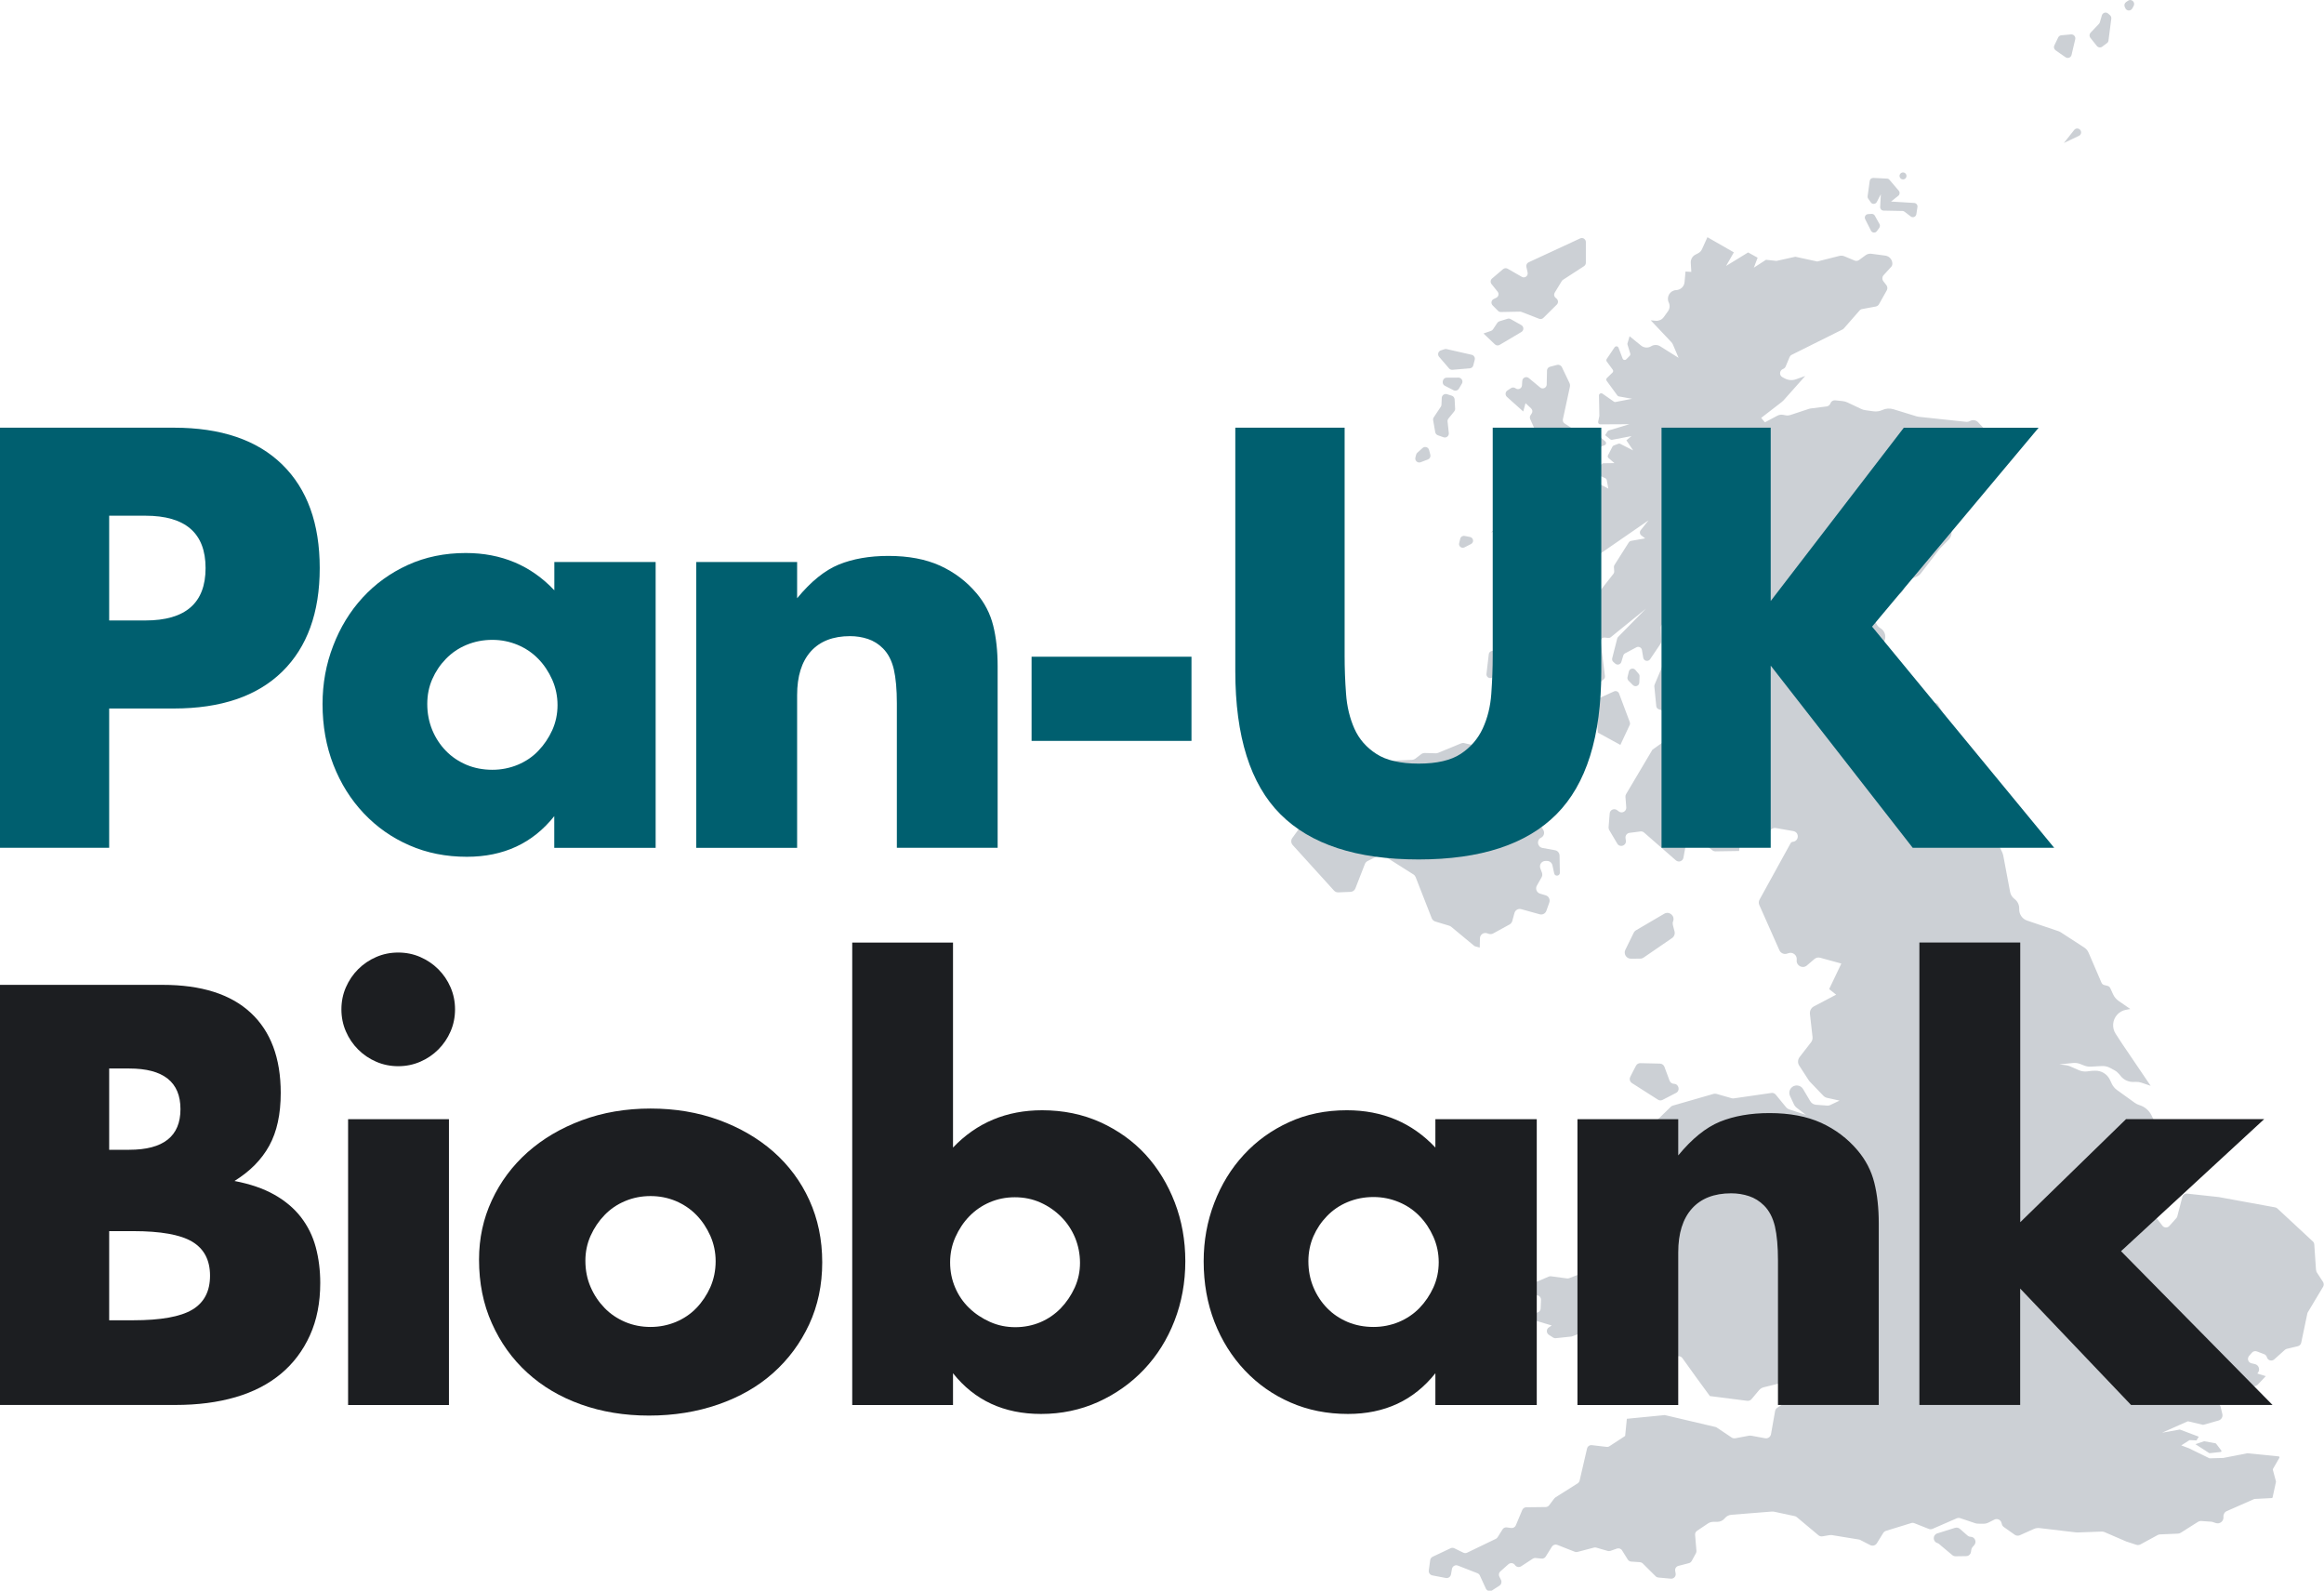 <?xml version="1.0" encoding="utf-8"?>
<!-- Generator: Adobe Illustrator 23.0.6, SVG Export Plug-In . SVG Version: 6.00 Build 0)  -->
<svg version="1.1" id="Layer_1" xmlns="http://www.w3.org/2000/svg" xmlns:xlink="http://www.w3.org/1999/xlink" x="0px" y="0px"
	 viewBox="0 0 312.92 214.12" style="enable-background:new 0 0 312.92 214.12;" xml:space="preserve">
<style type="text/css">
	.st0{fill:#CCD0D5;}
	.st1{fill:#005F6F;}
	.st2{fill:#1C1E21;}
</style>
<path class="st0" d="M209.97,65.42l-1.01-0.14c-0.31-0.04-0.59,0.19-0.61,0.5l-0.05,0.84L209.97,65.42z M206.13,91.28l-0.57-4.13
	c-0.04-0.29-0.32-0.49-0.61-0.42l-4.1,0.9c-0.21,0.05-0.37,0.22-0.39,0.43l-0.31,2.65c-0.04,0.38,0.33,0.67,0.69,0.53l1.53-0.62
	c0.39-0.16,0.79,0.2,0.68,0.6l-0.25,0.9c-0.11,0.4,0.28,0.75,0.67,0.61l2.35-0.91C206.04,91.73,206.17,91.51,206.13,91.28z
	 M209.64,49.12l-0.94,0.25c-0.23,0.06-0.4,0.27-0.4,0.51l-0.04,1.88c-0.01,0.45-0.54,0.69-0.88,0.4l-1.53-1.27
	c-0.34-0.28-0.85-0.06-0.88,0.38l-0.04,0.61c-0.03,0.43-0.52,0.65-0.86,0.39l0,0c-0.18-0.14-0.44-0.15-0.63-0.02l-0.48,0.32
	c-0.29,0.2-0.32,0.61-0.06,0.85l2.2,1.97l0.31-1.12l0.75,0.7c0.19,0.18,0.23,0.47,0.08,0.69l-0.16,0.24
	c-0.1,0.15-0.12,0.35-0.04,0.52l1.49,3.32c0.08,0.19,0.27,0.31,0.47,0.32l2.75,0.11c0.47,0.02,0.83,0.42,0.8,0.88l-0.06,1.21
	c-0.03,0.5,0.38,0.9,0.88,0.88l0.11-0.01c0.19-0.01,0.36-0.12,0.45-0.28l1.14-2.09c0.03-0.06,0.09-0.11,0.16-0.14l1.83-0.69
	c0.21-0.08,0.26-0.36,0.09-0.51l-0.61-0.53c-0.06-0.05-0.13-0.07-0.2-0.07l-1.55,0.05c-0.17,0.01-0.34-0.04-0.49-0.14l-2.63-1.73
	c-0.19-0.12-0.28-0.35-0.23-0.56l0.94-4.36c0.04-0.18,0.02-0.37-0.06-0.54l-1.04-2.17C210.15,49.17,209.89,49.05,209.64,49.12z
	 M212.54,74.92l-1.58-0.44c-0.11-0.03-0.2-0.09-0.27-0.18l-1.99-2.65c-0.14-0.19-0.4-0.26-0.62-0.16L206,72.46
	c-0.36,0.17-0.4,0.68-0.05,0.89l2.32,1.44c0.36,0.23,0.3,0.77-0.11,0.91l-0.98,0.32c-0.3,0.1-0.43,0.44-0.29,0.72l0,0
	c0.13,0.25,0.03,0.56-0.22,0.69l-0.32,0.16c-0.5,0.24-0.3,0.99,0.26,0.96l3.29-0.22c0.27-0.02,0.51,0.18,0.54,0.45l0.05,0.43
	l2.79-1.4c0.22-0.11,0.33-0.37,0.25-0.61l-0.63-1.95C212.83,75.09,212.7,74.97,212.54,74.92z M205.96,63l0.49,1.22
	c0.12,0.31,0.5,0.44,0.79,0.26l0.33-0.21c0.21-0.13,0.3-0.4,0.22-0.64l-0.36-1c-0.08-0.21-0.28-0.36-0.5-0.36l-0.47-0.01
	C206.08,62.25,205.82,62.64,205.96,63z M209.65,87.65l1.82-2.67c0.31-0.45-0.23-1.01-0.69-0.71l-3.95,2.52
	c-0.19,0.12-0.27,0.34-0.22,0.56l0.46,1.7c0.1,0.37,0.55,0.5,0.83,0.24l1.67-1.54C209.6,87.71,209.62,87.68,209.65,87.65z
	 M200.75,71.67l1.25-0.32c0.62-0.16,1.14-0.58,1.42-1.16l0.62-1.28L200.75,71.67z M205.67,82.09l-1.41,2.75l1.38-0.97
	c0.15-0.11,0.24-0.29,0.21-0.48L205.67,82.09z M280.08,17.47c-0.22-0.24-0.6-0.23-0.8,0.03l-1.39,1.75l2.02-0.96
	C280.23,18.15,280.32,17.73,280.08,17.47L280.08,17.47z M283.9,5.46l0.38-2.95c0.02-0.17-0.04-0.34-0.17-0.46l-0.25-0.22
	c-0.29-0.26-0.74-0.13-0.85,0.24L282.74,3c-0.02,0.08-0.07,0.15-0.12,0.21l-1.13,1.19c-0.18,0.19-0.19,0.49-0.03,0.69l0.88,1.1
	c0.18,0.22,0.5,0.26,0.72,0.09l0.64-0.48C283.81,5.73,283.88,5.6,283.9,5.46z M286.53,0.1l-0.26,0.18
	c-0.21,0.14-0.28,0.42-0.18,0.65l0.08,0.17c0.18,0.4,0.73,0.42,0.94,0.03l0.19-0.35C287.54,0.29,286.98-0.22,286.53,0.1z
	 M253.07,30.16l-0.63-1.13c-0.09-0.16-0.26-0.25-0.44-0.24l-0.47,0.03c-0.33,0.02-0.54,0.38-0.39,0.68l0.78,1.55
	c0.16,0.31,0.59,0.35,0.8,0.06l0.32-0.44C253.14,30.51,253.16,30.32,253.07,30.16z M253.25,26.14l-0.09,1.72
	c-0.01,0.26,0.19,0.49,0.46,0.49l2.55,0.05c0.1,0,0.2,0.04,0.27,0.1l0.84,0.64c0.28,0.22,0.69,0.05,0.75-0.3l0.15-0.98
	c0.04-0.27-0.16-0.52-0.43-0.54l-3.13-0.19l0.98-0.78c0.21-0.16,0.24-0.47,0.07-0.67l-1.26-1.48c-0.08-0.1-0.2-0.16-0.33-0.16
	l-1.84-0.09c-0.24-0.01-0.46,0.16-0.49,0.41l-0.28,2.05c-0.02,0.12,0.01,0.23,0.08,0.33l0.35,0.5c0.2,0.29,0.63,0.26,0.8-0.04
	L253.25,26.14z M278.85,4.63l-1.3,0.12c-0.18,0.02-0.34,0.13-0.42,0.29l-0.52,1.08c-0.11,0.23-0.04,0.5,0.17,0.65
	c0.36,0.25,0.91,0.65,1.35,0.94c0.3,0.2,0.72,0.04,0.8-0.32l0.5-2.13C279.5,4.92,279.21,4.6,278.85,4.63z M256.24,23.21
	L256.24,23.21c-0.39,0-0.61,0.44-0.38,0.75l0,0c0.23,0.3,0.7,0.23,0.82-0.13l0,0C256.78,23.53,256.56,23.22,256.24,23.21z
	 M208.13,120.52l-0.77-0.23c-0.45-0.14-0.66-0.66-0.43-1.07l0.64-1.13c0.11-0.19,0.12-0.41,0.05-0.62l-0.22-0.59
	c-0.18-0.48,0.18-0.99,0.69-0.99l0.22,0c0.34,0,0.64,0.24,0.72,0.58l0.24,1.1c0.1,0.45,0.76,0.37,0.76-0.09l-0.04-2.32
	c-0.01-0.35-0.26-0.65-0.6-0.71l-1.7-0.31c-0.7-0.13-0.83-1.07-0.19-1.38l0,0c0.38-0.19,0.52-0.66,0.31-1.03l-3.52-6.07
	c-0.07-0.12-0.1-0.25-0.1-0.38l0.03-2.21c0-0.25-0.12-0.49-0.33-0.63l-1.87-1.22c-0.07-0.05-0.15-0.08-0.23-0.1l-4.62-1.09
	c-0.15-0.04-0.31-0.02-0.45,0.04l-3.08,1.27c-0.1,0.04-0.2,0.06-0.3,0.06l-1.5-0.04c-0.17,0-0.33,0.05-0.47,0.15l-0.81,0.62
	c-0.12,0.09-0.26,0.14-0.42,0.15l-2.77,0.12c-0.15,0.01-0.29,0.06-0.41,0.15l-1.51,1.13c-0.06,0.05-0.13,0.08-0.21,0.11l-1.99,0.66
	c-0.18,0.06-0.33,0.18-0.42,0.35l-1,1.85c-0.13,0.24-0.38,0.39-0.65,0.39l-2.6-0.01c-0.24,0-0.46,0.11-0.6,0.3l-3.98,5.48
	c-0.2,0.28-0.18,0.67,0.05,0.93l5.57,6.14c0.15,0.16,0.36,0.25,0.58,0.24l1.65-0.07c0.29-0.01,0.55-0.2,0.65-0.47l1.28-3.28
	c0.07-0.17,0.19-0.31,0.35-0.39l1.48-0.75c0.23-0.12,0.51-0.1,0.73,0.03l3.98,2.52c0.13,0.08,0.23,0.21,0.29,0.35l2.17,5.54
	c0.08,0.21,0.26,0.37,0.47,0.44l1.89,0.57c0.09,0.03,0.18,0.08,0.26,0.14l3.04,2.52c0.08,0.07,0.17,0.12,0.28,0.14l0.52,0.14
	l0.03-1.25c0.01-0.5,0.51-0.84,0.98-0.67l0.2,0.07c0.2,0.07,0.42,0.05,0.6-0.05l2.21-1.21c0.17-0.1,0.3-0.26,0.36-0.45l0.3-1.1
	c0.11-0.39,0.51-0.62,0.91-0.51l2.49,0.69c0.37,0.1,0.76-0.1,0.89-0.46l0.4-1.12C208.75,121.07,208.53,120.64,208.13,120.52z
	 M296.83,194.01c-0.02,0-0.04,0-0.07,0l-1.15,0.39l1.84,1.19c0.02,0.02,0.05,0.02,0.08,0.02l1.47-0.16c0.1-0.01,0.15-0.13,0.09-0.2
	l-0.7-0.92c-0.02-0.02-0.05-0.04-0.08-0.05L296.83,194.01z M214.91,94.52l0.23,4.09l3.04,1.66l1.25-2.67
	c0.06-0.12,0.06-0.26,0.02-0.39L218,93.35c-0.1-0.27-0.42-0.4-0.68-0.28l-2.11,0.96C215.02,94.12,214.9,94.31,214.91,94.52z
	 M311.84,170.89l-0.23-3.38c-0.01-0.15-0.08-0.3-0.19-0.4l-4.78-4.44c-0.09-0.08-0.19-0.13-0.31-0.15l-7.5-1.37
	c-0.01,0-0.03,0-0.04-0.01l-4.3-0.47c-0.29-0.03-0.57,0.16-0.64,0.44l-0.68,2.61c-0.02,0.09-0.07,0.18-0.13,0.25l-0.95,1.06
	c-0.25,0.28-0.69,0.26-0.92-0.03l-1.69-2.2c-0.07-0.09-0.16-0.16-0.26-0.2l-1.68-0.63c-0.45-0.17-0.53-0.77-0.13-1.05l4.24-2.93
	c0.14-0.1,0.23-0.24,0.25-0.41l0.3-2.21c0.02-0.12,0-0.24-0.06-0.35l-2.45-4.89c-0.33-0.67-0.93-1.17-1.64-1.38l0,0
	c-0.22-0.07-0.43-0.17-0.62-0.31l-2.39-1.72c-0.29-0.21-0.52-0.49-0.68-0.81l-0.27-0.57c-0.37-0.77-1.16-1.25-2.02-1.21l-0.29,0.01
	c-0.06,0-0.11,0.01-0.17,0.01l-0.57,0.07c-0.38,0.05-0.77-0.01-1.12-0.16l-1.16-0.51c-0.18-0.08-0.37-0.13-0.57-0.16l-0.9-0.12
	l1.83-0.18c0.33-0.03,0.66,0.01,0.97,0.13l0.56,0.22c0.28,0.11,0.58,0.16,0.89,0.14l1.45-0.08c0.39-0.02,0.78,0.06,1.13,0.25
	l0.59,0.32c0.25,0.13,0.46,0.32,0.64,0.53l0.2,0.25c0.42,0.52,1.05,0.81,1.72,0.79l0.32-0.01c0.26-0.01,0.51,0.03,0.75,0.11
	l1.24,0.42l-3.81-5.62l-0.9-1.38c-0.53-0.81-0.44-1.87,0.21-2.58l0,0c0.31-0.34,0.72-0.57,1.17-0.65l0.59-0.11l-1.58-1.09
	c-0.31-0.22-0.56-0.51-0.72-0.85l-0.4-0.87c-0.07-0.15-0.2-0.26-0.36-0.3l-0.46-0.12c-0.16-0.04-0.3-0.16-0.36-0.31l-1.74-4.04
	c-0.12-0.29-0.33-0.53-0.59-0.7l-3.13-2.03c-0.11-0.07-0.23-0.13-0.35-0.17l-4.2-1.42c-0.66-0.22-1.09-0.85-1.07-1.55l0-0.04
	c0.02-0.52-0.22-1.01-0.63-1.32l0,0c-0.32-0.24-0.53-0.58-0.6-0.97l-0.91-4.84c-0.03-0.17-0.09-0.34-0.16-0.5l-1.34-2.77
	c-0.11-0.23-0.18-0.49-0.19-0.75l-0.37-6.7c0-0.06-0.02-0.12-0.05-0.17l-1.25-2.31c-0.06-0.11-0.17-0.19-0.3-0.21l-1.11-0.15
	c-0.12-0.02-0.23-0.09-0.3-0.2l-3.71-6.59c-0.05-0.08-0.12-0.15-0.22-0.18l-2.21-0.77c-0.24-0.08-0.46-0.22-0.64-0.4l-1.54-1.49
	c-0.1-0.09-0.21-0.17-0.32-0.23l-2.54-1.31c-0.42-0.21-0.92-0.2-1.32,0.04l-0.82,0.49c-0.05,0.03-0.11,0.06-0.16,0.08L249,92.05
	c-0.45,0.19-0.96,0.19-1.41-0.01l-2.79-1.25c-0.22-0.1-0.47-0.15-0.71-0.15l-1.12,0c-0.23,0-0.47-0.05-0.68-0.14l-2.24-0.95
	c-0.33-0.14-0.6-0.41-0.73-0.75l-0.48-1.21l1.56,1c0.14,0.09,0.29,0.15,0.45,0.19l3.29,0.7c0.16,0.03,0.33,0.04,0.49,0.01l2.38-0.37
	c0.4-0.06,0.75-0.3,0.96-0.65l0.49-0.82c0.29-0.48,0.84-0.74,1.39-0.64l1.87,0.32c0.28,0.05,0.57,0.01,0.83-0.12l0.55-0.27
	c0.96-0.48,1.01-1.83,0.09-2.38l0,0c-0.41-0.25-0.67-0.69-0.67-1.17l0-0.22c0-0.39-0.16-0.76-0.45-1.02l-0.09-0.08
	c-0.36-0.32-0.86-0.43-1.32-0.28l-2.66,0.85c-0.56,0.18-1.18-0.03-1.52-0.51l0-0.01l3.05-1.49c0.26-0.13,0.56-0.17,0.85-0.11
	l2.82,0.54c0.32,0.06,0.65,0,0.94-0.16l1.61-0.94c0.27-0.16,0.48-0.41,0.59-0.7l0.19-0.52c0.13-0.35,0.39-0.63,0.74-0.78l0.82-0.35
	c0.21-0.09,0.4-0.24,0.54-0.42l2.49-3.24c0.03-0.04,0.07-0.09,0.11-0.13l1.15-1.17c0.26-0.26,0.4-0.62,0.39-0.99l-0.01-0.2
	c-0.01-0.31,0.09-0.62,0.29-0.87l1.28-1.64c0.2-0.25,0.24-0.6,0.12-0.89l-0.05-0.11c-0.11-0.25-0.09-0.54,0.04-0.78l1.59-2.82
	c0.08-0.14,0.19-0.25,0.33-0.33l2.33-1.37c0.24-0.14,0.4-0.38,0.43-0.65l0.2-1.48c0.04-0.26-0.05-0.53-0.23-0.73l-2.74-2.95
	c-0.28-0.3-0.74-0.37-1.1-0.17l0,0c-0.16,0.09-0.35,0.13-0.54,0.11l-6.3-0.67c-0.13-0.01-0.27-0.04-0.4-0.08l-3.06-0.94
	c-0.5-0.15-1.03-0.12-1.5,0.1l0,0c-0.37,0.17-0.77,0.23-1.17,0.18l-1.09-0.15c-0.22-0.03-0.43-0.09-0.63-0.19l-1.79-0.85
	c-0.22-0.1-0.45-0.17-0.69-0.19l-0.98-0.1c-0.26-0.03-0.51,0.12-0.62,0.36l-0.04,0.1c-0.09,0.19-0.27,0.33-0.48,0.36l-2.12,0.27
	c-0.12,0.01-0.23,0.04-0.34,0.08l-2.45,0.81c-0.19,0.06-0.39,0.08-0.59,0.04l-0.39-0.07c-0.27-0.05-0.54,0-0.78,0.13l-1.65,0.88
	l-0.5-0.6l2.77-2.14c0.09-0.07,0.17-0.15,0.25-0.23l2.91-3.27l-1.26,0.45c-0.48,0.17-1.01,0.13-1.46-0.1l-0.34-0.18
	c-0.47-0.24-0.43-0.92,0.07-1.11l0,0c0.16-0.06,0.28-0.18,0.35-0.33l0.53-1.27c0.06-0.14,0.16-0.25,0.29-0.31l6.84-3.41
	c0.07-0.04,0.14-0.09,0.19-0.15l2.1-2.4c0.09-0.11,0.22-0.18,0.36-0.2l1.83-0.34c0.18-0.03,0.34-0.15,0.43-0.31l1.05-1.87
	c0.12-0.22,0.1-0.49-0.05-0.69l-0.42-0.54c-0.18-0.24-0.17-0.58,0.03-0.8l1.03-1.13c0.1-0.11,0.16-0.26,0.16-0.42l0,0
	c0-0.55-0.4-1.01-0.94-1.09l-1.88-0.25c-0.28-0.04-0.56,0.03-0.79,0.2L250.32,35c-0.18,0.13-0.41,0.16-0.61,0.07l-1.36-0.57
	c-0.22-0.09-0.46-0.11-0.69-0.05l-2.97,0.75l-2.95-0.64l-2.54,0.56l-1.41-0.15l-1.64,1.06l0.51-1.34l-1.28-0.71l-2.97,1.82
	l1.05-1.83l-3.56-2.04l-0.73,1.61c-0.11,0.24-0.29,0.43-0.52,0.55l-0.37,0.19c-0.41,0.21-0.65,0.65-0.62,1.1l0.07,1.22l-0.78-0.05
	l-0.13,1.43c-0.05,0.58-0.52,1.03-1.1,1.07l-0.04,0c-0.82,0.05-1.34,0.91-0.99,1.66l0.01,0.02c0.18,0.39,0.13,0.84-0.12,1.18
	l-0.57,0.79c-0.24,0.33-0.64,0.51-1.04,0.48l-0.7-0.06l2.77,2.93c0.09,0.1,0.17,0.22,0.22,0.34l0.76,1.78l-2.47-1.55
	c-0.38-0.24-0.85-0.24-1.23-0.01l0,0c-0.42,0.26-0.96,0.22-1.35-0.09l-1.55-1.26l-0.28,0.95c-0.02,0.06-0.02,0.12,0,0.17l0.37,1.21
	c0.03,0.11,0,0.22-0.07,0.3l-0.47,0.48c-0.15,0.15-0.42,0.1-0.49-0.11l-0.55-1.45c-0.09-0.23-0.39-0.26-0.53-0.06l-1.06,1.57
	c-0.07,0.11-0.07,0.24,0.01,0.35l0.8,1.09c0.09,0.12,0.08,0.29-0.03,0.39l-0.75,0.73c-0.11,0.1-0.12,0.27-0.03,0.39l1.44,1.97
	c0.05,0.06,0.11,0.1,0.19,0.12l1.79,0.32l-2.23,0.43c-0.08,0.02-0.16,0-0.23-0.05l-1.53-1.07c-0.2-0.14-0.48,0.01-0.47,0.25
	l0.05,2.73c0,0.02,0,0.05-0.01,0.07l-0.15,0.72c-0.04,0.19,0.1,0.36,0.29,0.36l3.92-0.02l-2.78,0.84c-0.07,0.02-0.13,0.07-0.17,0.13
	l-0.32,0.51l0.69,0.56c0.07,0.06,0.16,0.08,0.25,0.06l2.61-0.5l-0.69,0.57l0.91,1.36l-1.75-0.89c-0.08-0.04-0.16-0.04-0.24-0.01
	l-0.63,0.24c-0.07,0.03-0.12,0.08-0.16,0.14l-0.61,1.18c-0.06,0.12-0.03,0.27,0.07,0.36l0.8,0.69l-1.49,0.02
	c-0.08,0-0.16,0.03-0.21,0.09l-0.84,0.88c-0.14,0.15-0.09,0.39,0.09,0.48l1.24,0.57c0.09,0.04,0.15,0.12,0.17,0.22l0.22,1.17
	L214,64.42c-0.15-0.08-0.33-0.01-0.41,0.14l-0.42,0.9c-0.16,0.33-0.07,0.73,0.22,0.97l0,0c0.34,0.28,0.39,0.77,0.13,1.11l-0.28,0.36
	c-0.07,0.09-0.16,0.17-0.26,0.22l-1.11,0.59c-0.15,0.08-0.31,0.11-0.48,0.09l-2.54-0.32c-0.13-0.02-0.26,0.02-0.37,0.1l-0.7,0.53
	c-0.27,0.2-0.27,0.61,0.01,0.81l0.36,0.26c0.08,0.06,0.17,0.09,0.26,0.1l2.26,0.16c0.06,0,0.11,0.02,0.16,0.04l1.55,0.67l-0.33,0.38
	c-0.11,0.13-0.28,0.19-0.45,0.17l-0.26-0.04c-0.47-0.06-0.76,0.49-0.44,0.84l1.2,1.34c0.12,0.14,0.32,0.2,0.5,0.15l0.25-0.06
	c0.19-0.05,0.4,0.02,0.52,0.18l0.66,0.84c0.16,0.21,0.46,0.26,0.68,0.1l7.26-5.01l-1.05,1.32c-0.18,0.22-0.14,0.55,0.09,0.72
	l0.51,0.39l-1.88,0.33c-0.14,0.02-0.26,0.11-0.34,0.23l-1.91,3.01c-0.06,0.09-0.09,0.2-0.08,0.31l0.04,0.55
	c0.01,0.13-0.03,0.25-0.11,0.35l-2.15,2.73c-0.18,0.23-0.13,0.56,0.11,0.73l0.03,0.02c0.22,0.15,0.28,0.44,0.15,0.67l-2.08,3.56
	c-0.05,0.08-0.07,0.17-0.07,0.27l0.07,2.52c0,0.15-0.06,0.29-0.16,0.38l-1.06,0.98c-0.16,0.15-0.21,0.39-0.11,0.59l0.42,0.87
	c0.11,0.23,0.37,0.34,0.61,0.26l0.85-0.27l-2.48,2.67c-0.06,0.07-0.1,0.15-0.12,0.24l-0.9,4.14l-1.82,1.25l0.02,0.42
	c0.02,0.35,0.29,0.65,0.64,0.69l1.99,0.27c0.46,0.06,0.87-0.32,0.83-0.79l-0.11-1.38l1.9-2.92c0.05-0.07,0.07-0.16,0.08-0.24
	l0.11-1.62c0.01-0.14,0.07-0.26,0.18-0.35l1.76-1.5c0.13-0.11,0.2-0.28,0.17-0.45l-0.58-4.61c-0.04-0.32,0.23-0.6,0.56-0.56
	l0.45,0.05c0.13,0.01,0.27-0.02,0.37-0.11l4.71-3.82l-3.73,3.79c-0.06,0.06-0.11,0.14-0.13,0.23l-0.67,2.64
	c-0.05,0.18,0.01,0.38,0.15,0.5l0.26,0.23c0.28,0.25,0.71,0.12,0.82-0.23l0.26-0.86c0.04-0.13,0.13-0.24,0.25-0.3l1.52-0.81
	c0.3-0.16,0.68,0.02,0.74,0.36l0.18,1.05c0.08,0.45,0.66,0.57,0.92,0.2l1.41-2.09c0.06-0.09,0.09-0.19,0.09-0.3l-0.05-1.91
	c-0.01-0.23,0.14-0.43,0.36-0.5l0.18-0.05c0.39-0.12,0.75,0.25,0.63,0.64l-0.59,1.85c-0.06,0.19,0,0.4,0.15,0.53l2.96,2.64
	l-2.49-0.99c-0.26-0.1-0.55,0.02-0.65,0.27l-1.39,3.32c-0.03,0.08-0.05,0.16-0.04,0.25l0.26,2.65c0.02,0.19,0.15,0.36,0.33,0.42
	l1.5,0.55l0.72,2.71l-3.07,2.19l-3.54,5.97c-0.07,0.11-0.1,0.24-0.09,0.37l0.11,1.42c0.04,0.53-0.57,0.87-1,0.55l-0.24-0.18
	c-0.39-0.29-0.96-0.04-0.99,0.45l-0.15,1.85c-0.01,0.13,0.02,0.26,0.08,0.37l1.09,1.84c0.34,0.58,1.24,0.28,1.16-0.39l-0.05-0.37
	c-0.04-0.34,0.2-0.65,0.54-0.69l1.47-0.19c0.18-0.02,0.36,0.03,0.49,0.15l4.28,3.74c0.36,0.32,0.94,0.12,1.02-0.36l0.29-1.58
	c0.04-0.2-0.03-0.41-0.18-0.56l-0.97-0.94c-0.38-0.37-0.15-1.02,0.38-1.07l0,0c0.16-0.01,0.31,0.03,0.43,0.13l3.97,3.04
	c0.11,0.09,0.25,0.13,0.39,0.13l3.18-0.05l0.11-0.84c0.03-0.22,0.24-0.38,0.46-0.34l2.11,0.33c0.31,0.05,0.62-0.11,0.77-0.39
	l0.72-1.46c0.14-0.29,0.46-0.45,0.78-0.39l2.35,0.41c0.84,0.15,0.79,1.36-0.06,1.44l0,0c-0.13,0.01-0.25,0.09-0.31,0.21l-4.17,7.57
	c-0.13,0.23-0.14,0.5-0.03,0.74l2.7,6.08c0.18,0.4,0.64,0.6,1.06,0.45l0.15-0.05c0.59-0.22,1.2,0.27,1.12,0.9l0,0
	c-0.1,0.76,0.79,1.25,1.37,0.75l1.02-0.87c0.21-0.18,0.5-0.25,0.77-0.17l2.85,0.78l-1.64,3.44l0.94,0.75l-3,1.58
	c-0.36,0.19-0.57,0.59-0.53,1l0.35,3.11c0.03,0.26-0.04,0.52-0.2,0.72l-1.54,1.99c-0.26,0.34-0.28,0.8-0.05,1.15l1.29,1.99
	c0.03,0.05,0.07,0.1,0.11,0.14l1.85,1.93c0.14,0.14,0.31,0.24,0.5,0.28l1.68,0.37l-1.22,0.58c-0.16,0.08-0.33,0.11-0.51,0.09
	l-1.44-0.11c-0.32-0.02-0.62-0.21-0.78-0.49l-0.96-1.62c-0.22-0.37-0.64-0.55-1.06-0.47l0,0c-0.63,0.13-0.98,0.82-0.7,1.4l0.55,1.17
	c0.07,0.14,0.17,0.27,0.29,0.37l1.31,1.01l-2.24-0.74c-0.18-0.06-0.34-0.17-0.46-0.32l-1.37-1.67c-0.15-0.18-0.37-0.27-0.6-0.23
	l-5.06,0.73c-0.09,0.01-0.18,0.01-0.27-0.02l-2.07-0.59c-0.12-0.03-0.24-0.03-0.36,0l-5.49,1.58c-0.1,0.03-0.2,0.08-0.28,0.16
	l-3.13,3.05c-0.06,0.06-0.13,0.11-0.21,0.14l-4.07,1.64c-0.08,0.03-0.16,0.08-0.22,0.15l-0.77,0.77c-0.41,0.41-0.11,1.12,0.47,1.11
	l0.85-0.01c0.1,0,0.19,0.02,0.28,0.06l0.47,0.21c0.33,0.15,0.72,0,0.87-0.33l0.15-0.35c0.09-0.21,0.3-0.36,0.53-0.39l4.42-0.48
	c0.47-0.05,0.84,0.4,0.69,0.85l-0.44,1.37c-0.07,0.21-0.03,0.44,0.11,0.61l0.98,1.24c0.26,0.33,0.15,0.82-0.23,1l-1,0.47
	c-0.32,0.15-0.46,0.53-0.32,0.85l0.59,1.35c0.07,0.17,0.21,0.3,0.38,0.36l0.18,0.06c0.42,0.15,0.57,0.67,0.3,1.02l-4.01,5.13
	l-2.77,0.49l-2.89,1.41l-1.33-0.1l-3.55,1.39c-0.09,0.04-0.19,0.05-0.29,0.04l-2.17-0.29c-0.11-0.01-0.22,0-0.31,0.04l-2.6,1.12
	c-0.51,0.22-0.46,0.96,0.07,1.11l1.06,0.3c0.26,0.07,0.44,0.32,0.43,0.59l-0.05,1.18c-0.01,0.26-0.19,0.48-0.44,0.54l-0.02,0.01
	c-0.57,0.16-0.58,0.97-0.02,1.14l1.98,0.59l-0.4,0.26c-0.35,0.23-0.35,0.76,0,0.99l0.57,0.37c0.11,0.07,0.25,0.11,0.38,0.09
	l2.09-0.22c0.05-0.01,0.1-0.02,0.15-0.04l2.71-1.04c0.04-0.01,0.08-0.02,0.11-0.03l3.82-0.64c0.34-0.06,0.66,0.19,0.69,0.53
	l0.07,0.86c0.02,0.23,0.17,0.42,0.38,0.5l0.59,0.22c0.59,0.22,0.48,1.08-0.15,1.14l0,0c-0.23,0.02-0.42,0.18-0.5,0.4l-0.14,0.41
	c-0.12,0.35,0.1,0.72,0.47,0.77l3.96,0.63l0.05-0.39c0.04-0.27,0.26-0.48,0.53-0.51l1.66-0.16c0.21-0.02,0.41,0.07,0.54,0.24
	l1.83,2.55l1.88,2.57l5.02,0.64c0.23,0.03,0.46-0.06,0.6-0.24l0.99-1.18c0.17-0.21,0.41-0.35,0.67-0.41l2.27-0.56
	c0.03-0.01,0.05-0.01,0.08-0.02l3.4-0.62c0.12-0.02,0.23-0.08,0.31-0.16l1.31-1.31c0.07-0.07,0.16-0.12,0.26-0.15l2.95-0.83
	l-4.52,3.63c-0.03,0.03-0.07,0.05-0.1,0.07l-4.16,2.71c-0.16,0.1-0.26,0.27-0.3,0.45l-0.55,3.11c-0.07,0.37-0.42,0.62-0.79,0.55
	l-1.9-0.35c-0.08-0.01-0.17-0.01-0.25,0l-1.86,0.35c-0.18,0.03-0.36,0-0.5-0.1l-1.97-1.32c-0.07-0.05-0.14-0.08-0.22-0.1l-6.81-1.6
	l-5.11,0.5l-0.23,2.31l-2.11,1.38c-0.12,0.08-0.26,0.11-0.39,0.09l-1.98-0.23c-0.3-0.04-0.58,0.16-0.65,0.46l-1,4.31
	c-0.04,0.15-0.13,0.28-0.26,0.37l-2.98,1.88c-0.06,0.04-0.11,0.09-0.16,0.14l-0.7,0.93c-0.11,0.15-0.28,0.23-0.47,0.24l-2.61,0.03
	c-0.24,0-0.45,0.15-0.54,0.36l-0.87,2.07c-0.1,0.25-0.36,0.39-0.63,0.36l-0.58-0.08c-0.23-0.03-0.46,0.07-0.58,0.27l-0.66,1.05
	c-0.06,0.09-0.14,0.17-0.24,0.22l-3.86,1.86c-0.16,0.08-0.35,0.08-0.52,0l-1.21-0.59c-0.16-0.08-0.35-0.08-0.51,0l-2.41,1.14
	c-0.18,0.09-0.31,0.26-0.33,0.46l-0.19,1.39c-0.04,0.31,0.17,0.6,0.48,0.66l1.81,0.35c0.33,0.06,0.64-0.15,0.7-0.48l0.13-0.74
	c0.07-0.37,0.45-0.59,0.8-0.45l2.64,1.03c0.14,0.06,0.26,0.17,0.32,0.31l0.8,1.74c0.15,0.33,0.56,0.45,0.86,0.25l0.98-0.63
	c0.25-0.16,0.34-0.49,0.21-0.76l-0.23-0.46c-0.12-0.24-0.06-0.53,0.14-0.7l1.08-0.96c0.27-0.24,0.69-0.19,0.89,0.11l0,0
	c0.18,0.27,0.54,0.34,0.82,0.17l1.58-1.03c0.11-0.07,0.25-0.11,0.39-0.09l0.78,0.08c0.23,0.02,0.45-0.08,0.57-0.28l0.83-1.33
	c0.15-0.24,0.45-0.34,0.72-0.24l2.36,0.93c0.12,0.05,0.25,0.05,0.37,0.02l2.2-0.58c0.1-0.03,0.21-0.03,0.32,0l1.55,0.45
	c0.12,0.03,0.25,0.03,0.36-0.01l0.87-0.31c0.26-0.09,0.56,0.01,0.7,0.25l0.76,1.22c0.1,0.16,0.27,0.27,0.46,0.28l1.18,0.08
	c0.14,0.01,0.28,0.07,0.38,0.17l1.74,1.73c0.1,0.1,0.23,0.16,0.37,0.17l1.68,0.15c0.39,0.03,0.71-0.31,0.64-0.7l-0.06-0.34
	c-0.06-0.31,0.13-0.6,0.43-0.68l1.42-0.37c0.16-0.04,0.29-0.15,0.37-0.29l0.57-1.04c0.06-0.1,0.08-0.22,0.07-0.34l-0.18-2.14
	c-0.02-0.21,0.08-0.42,0.26-0.54l1.47-0.99c0.21-0.14,0.46-0.22,0.72-0.22l0.54,0c0.37,0,0.73-0.16,0.97-0.44l0.06-0.07
	c0.22-0.26,0.53-0.41,0.86-0.44l5.41-0.43c0.12-0.01,0.25,0,0.37,0.02l2.75,0.59c0.11,0.02,0.21,0.07,0.29,0.14l2.9,2.43
	c0.15,0.13,0.35,0.18,0.55,0.15l1.02-0.17c0.07-0.01,0.15-0.01,0.22,0l3.67,0.6c0.07,0.01,0.14,0.03,0.2,0.07l1.32,0.68
	c0.31,0.16,0.7,0.06,0.89-0.24l0.86-1.39c0.09-0.14,0.22-0.24,0.38-0.29l3.38-1.04c0.15-0.05,0.31-0.04,0.45,0.02l1.92,0.76
	c0.17,0.07,0.35,0.06,0.52-0.01l3.24-1.41c0.15-0.07,0.33-0.07,0.49-0.02l1.99,0.67c0.13,0.05,0.27,0.07,0.42,0.07l0.73,0.01
	c0.21,0,0.42-0.05,0.61-0.14l0.84-0.42c0.39-0.2,0.86,0.03,0.96,0.45l0.04,0.15c0.04,0.16,0.13,0.3,0.27,0.4l1.47,1.04
	c0.2,0.14,0.45,0.16,0.67,0.07l1.9-0.85c0.24-0.11,0.51-0.15,0.77-0.12l4.9,0.58c0.07,0.01,0.15,0.01,0.22,0.01l3.26-0.12
	c0.12,0,0.23,0.02,0.34,0.06l2.99,1.29c0.02,0.01,0.04,0.02,0.07,0.02l1.22,0.4c0.2,0.07,0.43,0.05,0.62-0.06l2.28-1.24
	c0.11-0.06,0.22-0.09,0.34-0.09l2.38-0.1c0.14-0.01,0.27-0.05,0.39-0.12l2.31-1.46c0.14-0.09,0.3-0.13,0.47-0.12l1.31,0.09
	c0.07,0,0.14,0.02,0.21,0.04l0.41,0.14c0.54,0.19,1.09-0.25,1.04-0.82l0,0c-0.03-0.34,0.15-0.66,0.46-0.79l3.68-1.62
	c0.01-0.01,0.03-0.01,0.04-0.01l2.32-0.12c0.06,0,0.11-0.04,0.12-0.1l0.45-2.08c0-0.02,0-0.04,0-0.06l-0.42-1.57
	c-0.01-0.03,0-0.07,0.01-0.1l0.87-1.51c0.05-0.08-0.01-0.18-0.1-0.19l-4.18-0.42c-0.01,0-0.02,0-0.04,0l-3.23,0.63
	c-0.01,0-0.01,0-0.02,0l-1.8,0.05c-0.02,0-0.04,0-0.06-0.01l-2.78-1.36c0,0-0.01,0-0.01,0l-0.99-0.37l1.08-0.69
	c0.02-0.01,0.05-0.02,0.07-0.02l0.9,0.04l0.31-0.5l-2.51-0.95c-0.02-0.01-0.04-0.01-0.07-0.01l-2.36,0.42l3.43-1.52
	c0.03-0.01,0.05-0.01,0.08-0.01l1.99,0.47c0.02,0,0.04,0,0.06,0l2.04-0.58c0.38-0.11,0.61-0.5,0.51-0.88l-0.24-0.99
	c-0.06-0.24-0.26-0.43-0.51-0.46l0,0c-0.69-0.09-0.88-1.01-0.28-1.36l0.25-0.15c0.01-0.01,0.03-0.02,0.04-0.03l1.03-0.71
	c0.3-0.2,0.69-0.17,0.94,0.09l0.55,0.56c0.22,0.22,0.56,0.28,0.84,0.15l1.97-0.93c0.08-0.04,0.16-0.09,0.22-0.16l1.04-1.1
	l-1.15-0.36l0.05-0.05c0.39-0.42,0.18-1.1-0.38-1.22l-0.44-0.1c-0.45-0.1-0.63-0.64-0.33-0.99l0.37-0.43
	c0.17-0.2,0.44-0.27,0.68-0.18l0.98,0.37c0.18,0.07,0.32,0.22,0.37,0.41l0,0c0.12,0.44,0.66,0.59,0.99,0.29l1.43-1.28
	c0.08-0.07,0.17-0.12,0.27-0.14l1.47-0.35c0.23-0.05,0.41-0.24,0.46-0.47l0.82-3.91c0.01-0.07,0.04-0.13,0.07-0.19l2.06-3.44
	c0.12-0.2,0.11-0.45-0.01-0.64l-0.88-1.35C311.88,171.09,311.85,170.99,311.84,170.89z M219.97,125.57l-1.12,2.28
	c-0.27,0.55,0.13,1.2,0.75,1.2l1.25-0.01c0.17,0,0.33-0.05,0.47-0.15l3.82-2.62c0.29-0.2,0.42-0.56,0.33-0.9l-0.22-0.85
	c-0.04-0.17-0.04-0.35,0.03-0.51l0,0c0.28-0.73-0.52-1.41-1.2-1.01l-3.77,2.21C220.15,125.3,220.04,125.42,219.97,125.57z
	 M223.87,148.05l1.8-0.93c0.6-0.31,0.39-1.21-0.28-1.23l0,0c-0.27-0.01-0.5-0.18-0.59-0.43l-0.69-1.86
	c-0.09-0.25-0.33-0.42-0.6-0.43l-2.64-0.06c-0.25-0.01-0.48,0.13-0.59,0.35c-0.21,0.4-0.55,1.04-0.77,1.5
	c-0.15,0.3-0.05,0.66,0.24,0.84l3.48,2.22C223.42,148.15,223.66,148.16,223.87,148.05z M263.23,205.66l-2.38,0.75
	c-0.63,0.2-0.63,1.08-0.01,1.29l0.01,0c0.08,0.03,0.16,0.07,0.22,0.12l1.8,1.51c0.12,0.1,0.28,0.16,0.44,0.16l1.42-0.02
	c0.34,0,0.62-0.25,0.66-0.59l0.04-0.27c0.02-0.13,0.07-0.25,0.16-0.35l0.24-0.28c0.37-0.43,0.08-1.1-0.49-1.12l0,0
	c-0.16,0-0.31-0.06-0.43-0.17l-1.03-0.9C263.71,205.64,263.46,205.59,263.23,205.66z M202.98,42.91l-1.09,0.34
	c-0.12,0.04-0.22,0.11-0.29,0.22l-0.57,0.86c-0.07,0.1-0.16,0.17-0.27,0.21l-1.01,0.35l1.53,1.46c0.17,0.17,0.44,0.2,0.65,0.07
	l2.92-1.73c0.36-0.21,0.35-0.73-0.01-0.93l-1.42-0.8C203.28,42.88,203.12,42.86,202.98,42.91z M220.65,90.71l-0.45-0.53
	c-0.27-0.32-0.78-0.2-0.88,0.21l-0.18,0.75c-0.04,0.17,0.01,0.35,0.13,0.48l0.6,0.6c0.31,0.31,0.85,0.1,0.86-0.34l0.03-0.82
	C220.77,90.92,220.73,90.8,220.65,90.71z M198.38,49.17l0.19-0.75c0.07-0.29-0.11-0.59-0.4-0.66l-3.39-0.77
	c-0.1-0.02-0.2-0.02-0.3,0.02L194,47.17c-0.36,0.12-0.48,0.57-0.23,0.86l1.34,1.56c0.11,0.13,0.28,0.2,0.45,0.19l2.34-0.2
	C198.14,49.56,198.33,49.4,198.38,49.17z M200.98,41.11l0.72,0.73c0.1,0.11,0.25,0.16,0.39,0.16l2.57-0.05
	c0.07,0,0.14,0.01,0.21,0.04l2.37,0.92c0.2,0.08,0.42,0.03,0.57-0.12l1.81-1.79c0.22-0.22,0.21-0.58-0.02-0.79l-0.16-0.14
	c-0.2-0.17-0.24-0.46-0.1-0.68l0.95-1.56c0.04-0.07,0.1-0.13,0.17-0.17l2.82-1.83c0.15-0.1,0.25-0.27,0.25-0.45l0-2.8
	c0-0.39-0.41-0.65-0.76-0.49l-6.95,3.22c-0.23,0.11-0.35,0.36-0.3,0.61l0.17,0.76c0.1,0.46-0.39,0.82-0.79,0.58L203,36.17
	c-0.2-0.11-0.44-0.09-0.62,0.06l-1.48,1.26c-0.22,0.19-0.25,0.52-0.07,0.75l0.82,1.02c0.22,0.27,0.13,0.67-0.18,0.82l-0.35,0.17
	C200.79,40.41,200.72,40.84,200.98,41.11z M197.19,73.68l0.88-0.45c0.43-0.22,0.34-0.85-0.14-0.95l-0.73-0.14
	c-0.26-0.05-0.52,0.11-0.58,0.37l-0.15,0.6C196.36,73.52,196.8,73.88,197.19,73.68z M191.54,60.31l-0.7,0.63
	c-0.08,0.07-0.13,0.16-0.16,0.26l-0.1,0.38c-0.11,0.42,0.3,0.8,0.71,0.64l0.97-0.37c0.26-0.1,0.4-0.37,0.33-0.64l-0.17-0.64
	C192.32,60.18,191.84,60.04,191.54,60.31z M194.27,51.3l-0.01,0.08c-0.03,0.23,0.08,0.45,0.29,0.55l1.17,0.6
	c0.25,0.13,0.56,0.04,0.71-0.2l0.41-0.69c0.21-0.36-0.05-0.81-0.47-0.81l-1.57,0.01C194.54,50.83,194.31,51.03,194.27,51.3z
	 M195.47,53.26l-0.64-0.2c-0.34-0.1-0.68,0.14-0.7,0.49l-0.04,0.93c0,0.1-0.04,0.19-0.09,0.27l-0.95,1.43
	c-0.08,0.12-0.11,0.26-0.08,0.39l0.28,1.6c0.03,0.19,0.17,0.35,0.35,0.42l0.77,0.27c0.37,0.13,0.75-0.17,0.71-0.57l-0.17-1.55
	c-0.02-0.14,0.03-0.28,0.12-0.4l0.78-0.96c0.08-0.1,0.13-0.23,0.12-0.37l-0.07-1.26C195.84,53.52,195.69,53.33,195.47,53.26z"/>
<g>
	<path class="st1" d="M14.7,114.12H0V57.57h23.4c6.35,0,11.21,1.65,14.59,4.95c3.38,3.3,5.06,7.95,5.06,13.95
		s-1.69,10.65-5.06,13.95c-3.38,3.3-8.24,4.95-14.59,4.95h-8.7V114.12z M14.7,83.52h4.88c5.4,0,8.1-2.35,8.1-7.05
		c0-4.7-2.7-7.05-8.1-7.05H14.7V83.52z"/>
	<path class="st1" d="M74.63,75.65h13.65v38.48H74.63v-4.27c-2.9,3.65-6.83,5.47-11.77,5.47c-2.8,0-5.38-0.51-7.73-1.54
		c-2.35-1.02-4.4-2.46-6.15-4.31c-1.75-1.85-3.11-4.02-4.09-6.53c-0.97-2.5-1.46-5.22-1.46-8.18c0-2.75,0.47-5.36,1.43-7.84
		c0.95-2.48,2.27-4.64,3.97-6.49c1.7-1.85,3.72-3.31,6.08-4.39c2.35-1.07,4.95-1.61,7.8-1.61c4.8,0,8.78,1.68,11.93,5.02V75.65z
		 M57.53,94.77c0,1.25,0.23,2.41,0.67,3.49c0.45,1.08,1.06,2.01,1.84,2.81c0.77,0.8,1.7,1.42,2.77,1.88
		c1.07,0.45,2.24,0.67,3.49,0.67c1.2,0,2.34-0.23,3.41-0.67c1.07-0.45,2-1.07,2.77-1.88c0.77-0.8,1.4-1.73,1.88-2.78
		c0.47-1.05,0.71-2.17,0.71-3.38c0-1.2-0.24-2.34-0.71-3.41c-0.48-1.07-1.1-2.01-1.88-2.81c-0.78-0.8-1.7-1.43-2.77-1.88
		c-1.08-0.45-2.21-0.68-3.41-0.68c-1.25,0-2.41,0.23-3.49,0.68c-1.08,0.45-2,1.08-2.77,1.88c-0.78,0.8-1.39,1.71-1.84,2.74
		C57.75,92.46,57.53,93.57,57.53,94.77z"/>
	<path class="st1" d="M93.75,75.65h13.58v4.88c1.85-2.25,3.72-3.76,5.62-4.54c1.9-0.77,4.12-1.16,6.68-1.16
		c2.7,0,5.01,0.44,6.94,1.31c1.92,0.88,3.56,2.11,4.91,3.71c1.1,1.3,1.85,2.75,2.25,4.35c0.4,1.6,0.6,3.43,0.6,5.47v24.45h-13.57
		V94.7c0-1.9-0.14-3.44-0.41-4.61c-0.28-1.17-0.76-2.11-1.46-2.81c-0.6-0.6-1.28-1.02-2.03-1.27c-0.75-0.25-1.55-0.38-2.4-0.38
		c-2.3,0-4.06,0.69-5.29,2.06c-1.23,1.38-1.84,3.34-1.84,5.89v20.55H93.75V75.65z"/>
	<path class="st1" d="M138.9,88.4h21.53v11.33H138.9V88.4z"/>
	<path class="st1" d="M181.05,57.57v30.75c0,1.65,0.06,3.34,0.19,5.06c0.12,1.72,0.5,3.29,1.12,4.69c0.62,1.4,1.61,2.54,2.96,3.41
		c1.35,0.88,3.25,1.31,5.7,1.31c2.45,0,4.34-0.44,5.66-1.31c1.32-0.87,2.31-2.01,2.96-3.41c0.65-1.4,1.04-2.96,1.16-4.69
		c0.12-1.73,0.19-3.41,0.19-5.06V57.57h14.62v32.77c0,8.8-2.01,15.23-6.04,19.27c-4.03,4.05-10.21,6.08-18.56,6.08
		c-8.35,0-14.55-2.03-18.6-6.08s-6.08-10.47-6.08-19.27V57.57H181.05z"/>
	<path class="st1" d="M238.42,80.9l17.92-23.32h18.15l-22.42,26.77l24.52,29.77h-19.05L238.42,89.6v24.52h-14.7V57.57h14.7V80.9z"/>
	<path class="st2" d="M0,132.57h21.9c5.2,0,9.15,1.25,11.85,3.75c2.7,2.5,4.05,6.1,4.05,10.8c0,2.85-0.51,5.21-1.54,7.09
		c-1.03,1.88-2.59,3.46-4.69,4.76c2.1,0.4,3.89,1.01,5.36,1.84c1.47,0.83,2.67,1.84,3.6,3.04c0.92,1.2,1.59,2.55,1.99,4.05
		c0.4,1.5,0.6,3.1,0.6,4.8c0,2.65-0.46,5-1.39,7.05c-0.93,2.05-2.23,3.78-3.9,5.17c-1.68,1.4-3.71,2.45-6.11,3.15
		s-5.1,1.05-8.1,1.05H0V132.57z M14.7,154.77h2.7c4.6,0,6.9-1.82,6.9-5.47c0-3.65-2.3-5.47-6.9-5.47h-2.7V154.77z M14.7,177.72h3.23
		c3.7,0,6.35-0.47,7.95-1.42c1.6-0.95,2.4-2.47,2.4-4.58c0-2.1-0.8-3.62-2.4-4.58c-1.6-0.95-4.25-1.42-7.95-1.42H14.7V177.72z"/>
	<path class="st2" d="M45.97,135.87c0-1.05,0.2-2.04,0.6-2.96c0.4-0.92,0.95-1.74,1.65-2.44c0.7-0.7,1.51-1.25,2.44-1.65
		c0.92-0.4,1.91-0.6,2.96-0.6c1.05,0,2.04,0.2,2.96,0.6c0.92,0.4,1.74,0.95,2.44,1.65c0.7,0.7,1.25,1.51,1.65,2.44
		c0.4,0.93,0.6,1.91,0.6,2.96s-0.2,2.04-0.6,2.96c-0.4,0.93-0.95,1.74-1.65,2.44c-0.7,0.7-1.51,1.25-2.44,1.65
		c-0.93,0.4-1.91,0.6-2.96,0.6c-1.05,0-2.04-0.2-2.96-0.6c-0.93-0.4-1.74-0.95-2.44-1.65c-0.7-0.7-1.25-1.51-1.65-2.44
		C46.17,137.91,45.97,136.92,45.97,135.87z M60.45,150.65v38.48H46.87v-38.48H60.45z"/>
	<path class="st2" d="M64.5,169.55c0-2.85,0.57-5.51,1.73-7.99c1.15-2.48,2.75-4.62,4.8-6.45c2.05-1.82,4.49-3.26,7.31-4.31
		c2.82-1.05,5.91-1.58,9.26-1.58c3.3,0,6.36,0.51,9.19,1.54c2.82,1.03,5.27,2.45,7.35,4.27c2.07,1.83,3.69,4,4.84,6.53
		c1.15,2.53,1.73,5.31,1.73,8.36c0,3.05-0.59,5.84-1.76,8.36c-1.18,2.53-2.79,4.7-4.84,6.53c-2.05,1.83-4.51,3.24-7.39,4.24
		c-2.88,1-5.99,1.5-9.34,1.5c-3.3,0-6.35-0.5-9.15-1.5c-2.8-1-5.21-2.42-7.24-4.28c-2.03-1.85-3.61-4.06-4.76-6.64
		C65.07,175.56,64.5,172.7,64.5,169.55z M78.82,169.7c0,1.3,0.24,2.49,0.71,3.56c0.47,1.08,1.1,2.01,1.88,2.81
		c0.77,0.8,1.7,1.42,2.77,1.88c1.07,0.45,2.21,0.67,3.41,0.67s2.34-0.23,3.41-0.67c1.07-0.45,2-1.08,2.77-1.88
		c0.77-0.8,1.4-1.74,1.88-2.81c0.47-1.08,0.71-2.24,0.71-3.49c0-1.2-0.24-2.34-0.71-3.41c-0.48-1.07-1.1-2.01-1.88-2.81
		c-0.78-0.8-1.7-1.42-2.77-1.88c-1.08-0.45-2.21-0.67-3.41-0.67s-2.34,0.22-3.41,0.67c-1.08,0.45-2,1.08-2.77,1.88
		c-0.78,0.8-1.4,1.72-1.88,2.78C79.06,167.37,78.82,168.5,78.82,169.7z"/>
	<path class="st2" d="M128.32,126.87v27.6c3.2-3.35,7.2-5.02,12-5.02c2.85,0,5.46,0.54,7.84,1.61c2.37,1.08,4.4,2.53,6.08,4.35
		c1.67,1.83,2.99,3.98,3.94,6.45c0.95,2.47,1.42,5.11,1.42,7.91c0,2.85-0.49,5.53-1.46,8.03c-0.97,2.5-2.34,4.68-4.09,6.53
		c-1.75,1.85-3.81,3.31-6.19,4.39c-2.38,1.07-4.94,1.61-7.69,1.61c-5,0-8.95-1.83-11.85-5.48v4.28h-13.57v-62.25H128.32z
		 M145.42,170c0-1.2-0.23-2.34-0.67-3.41c-0.45-1.07-1.08-2.01-1.88-2.81c-0.8-0.8-1.73-1.44-2.78-1.91
		c-1.05-0.47-2.2-0.71-3.45-0.71c-1.2,0-2.33,0.23-3.38,0.68c-1.05,0.45-1.96,1.08-2.74,1.88c-0.78,0.8-1.4,1.74-1.88,2.81
		c-0.48,1.08-0.71,2.21-0.71,3.41s0.23,2.33,0.68,3.38c0.45,1.05,1.07,1.96,1.88,2.74c0.8,0.78,1.74,1.4,2.81,1.88
		c1.07,0.48,2.21,0.71,3.41,0.71s2.33-0.23,3.38-0.67c1.05-0.45,1.96-1.08,2.74-1.88c0.77-0.8,1.4-1.73,1.88-2.78
		C145.19,172.25,145.42,171.15,145.42,170z"/>
	<path class="st2" d="M193.27,150.65h13.65v38.48h-13.65v-4.28c-2.9,3.65-6.82,5.48-11.77,5.48c-2.8,0-5.38-0.51-7.73-1.54
		c-2.35-1.02-4.4-2.46-6.15-4.31c-1.75-1.85-3.11-4.02-4.09-6.52c-0.97-2.5-1.46-5.22-1.46-8.18c0-2.75,0.47-5.36,1.42-7.84
		c0.95-2.48,2.27-4.64,3.98-6.49c1.7-1.85,3.72-3.31,6.08-4.39c2.35-1.08,4.95-1.61,7.8-1.61c4.8,0,8.78,1.68,11.92,5.02V150.65z
		 M176.17,169.77c0,1.25,0.22,2.41,0.67,3.49s1.06,2.01,1.84,2.81c0.77,0.8,1.7,1.42,2.77,1.88c1.08,0.45,2.24,0.67,3.49,0.67
		c1.2,0,2.34-0.23,3.41-0.67c1.07-0.45,2-1.08,2.78-1.88c0.77-0.8,1.4-1.73,1.88-2.78c0.47-1.05,0.71-2.17,0.71-3.38
		s-0.24-2.34-0.71-3.41c-0.48-1.08-1.1-2.01-1.88-2.81c-0.78-0.8-1.7-1.43-2.78-1.88c-1.08-0.45-2.21-0.68-3.41-0.68
		c-1.25,0-2.41,0.23-3.49,0.68c-1.08,0.45-2,1.08-2.77,1.88c-0.78,0.8-1.39,1.71-1.84,2.74
		C176.4,167.46,176.17,168.57,176.17,169.77z"/>
	<path class="st2" d="M212.4,150.65h13.57v4.88c1.85-2.25,3.72-3.76,5.62-4.54c1.9-0.77,4.12-1.16,6.68-1.16
		c2.7,0,5.01,0.44,6.94,1.31c1.92,0.88,3.56,2.11,4.91,3.71c1.1,1.3,1.85,2.75,2.25,4.35c0.4,1.6,0.6,3.42,0.6,5.47v24.45H239.4
		V169.7c0-1.9-0.14-3.44-0.41-4.61c-0.28-1.17-0.76-2.11-1.46-2.81c-0.6-0.6-1.28-1.02-2.03-1.27c-0.75-0.25-1.55-0.38-2.4-0.38
		c-2.3,0-4.06,0.69-5.29,2.06c-1.23,1.38-1.84,3.34-1.84,5.89v20.55H212.4V150.65z"/>
	<path class="st2" d="M272.02,126.87v37.65l14.25-13.88h18.6l-19.28,17.78l20.4,20.7h-19.05l-14.93-15.67v15.67h-13.57v-62.25
		H272.02z"/>
</g>
</svg>
